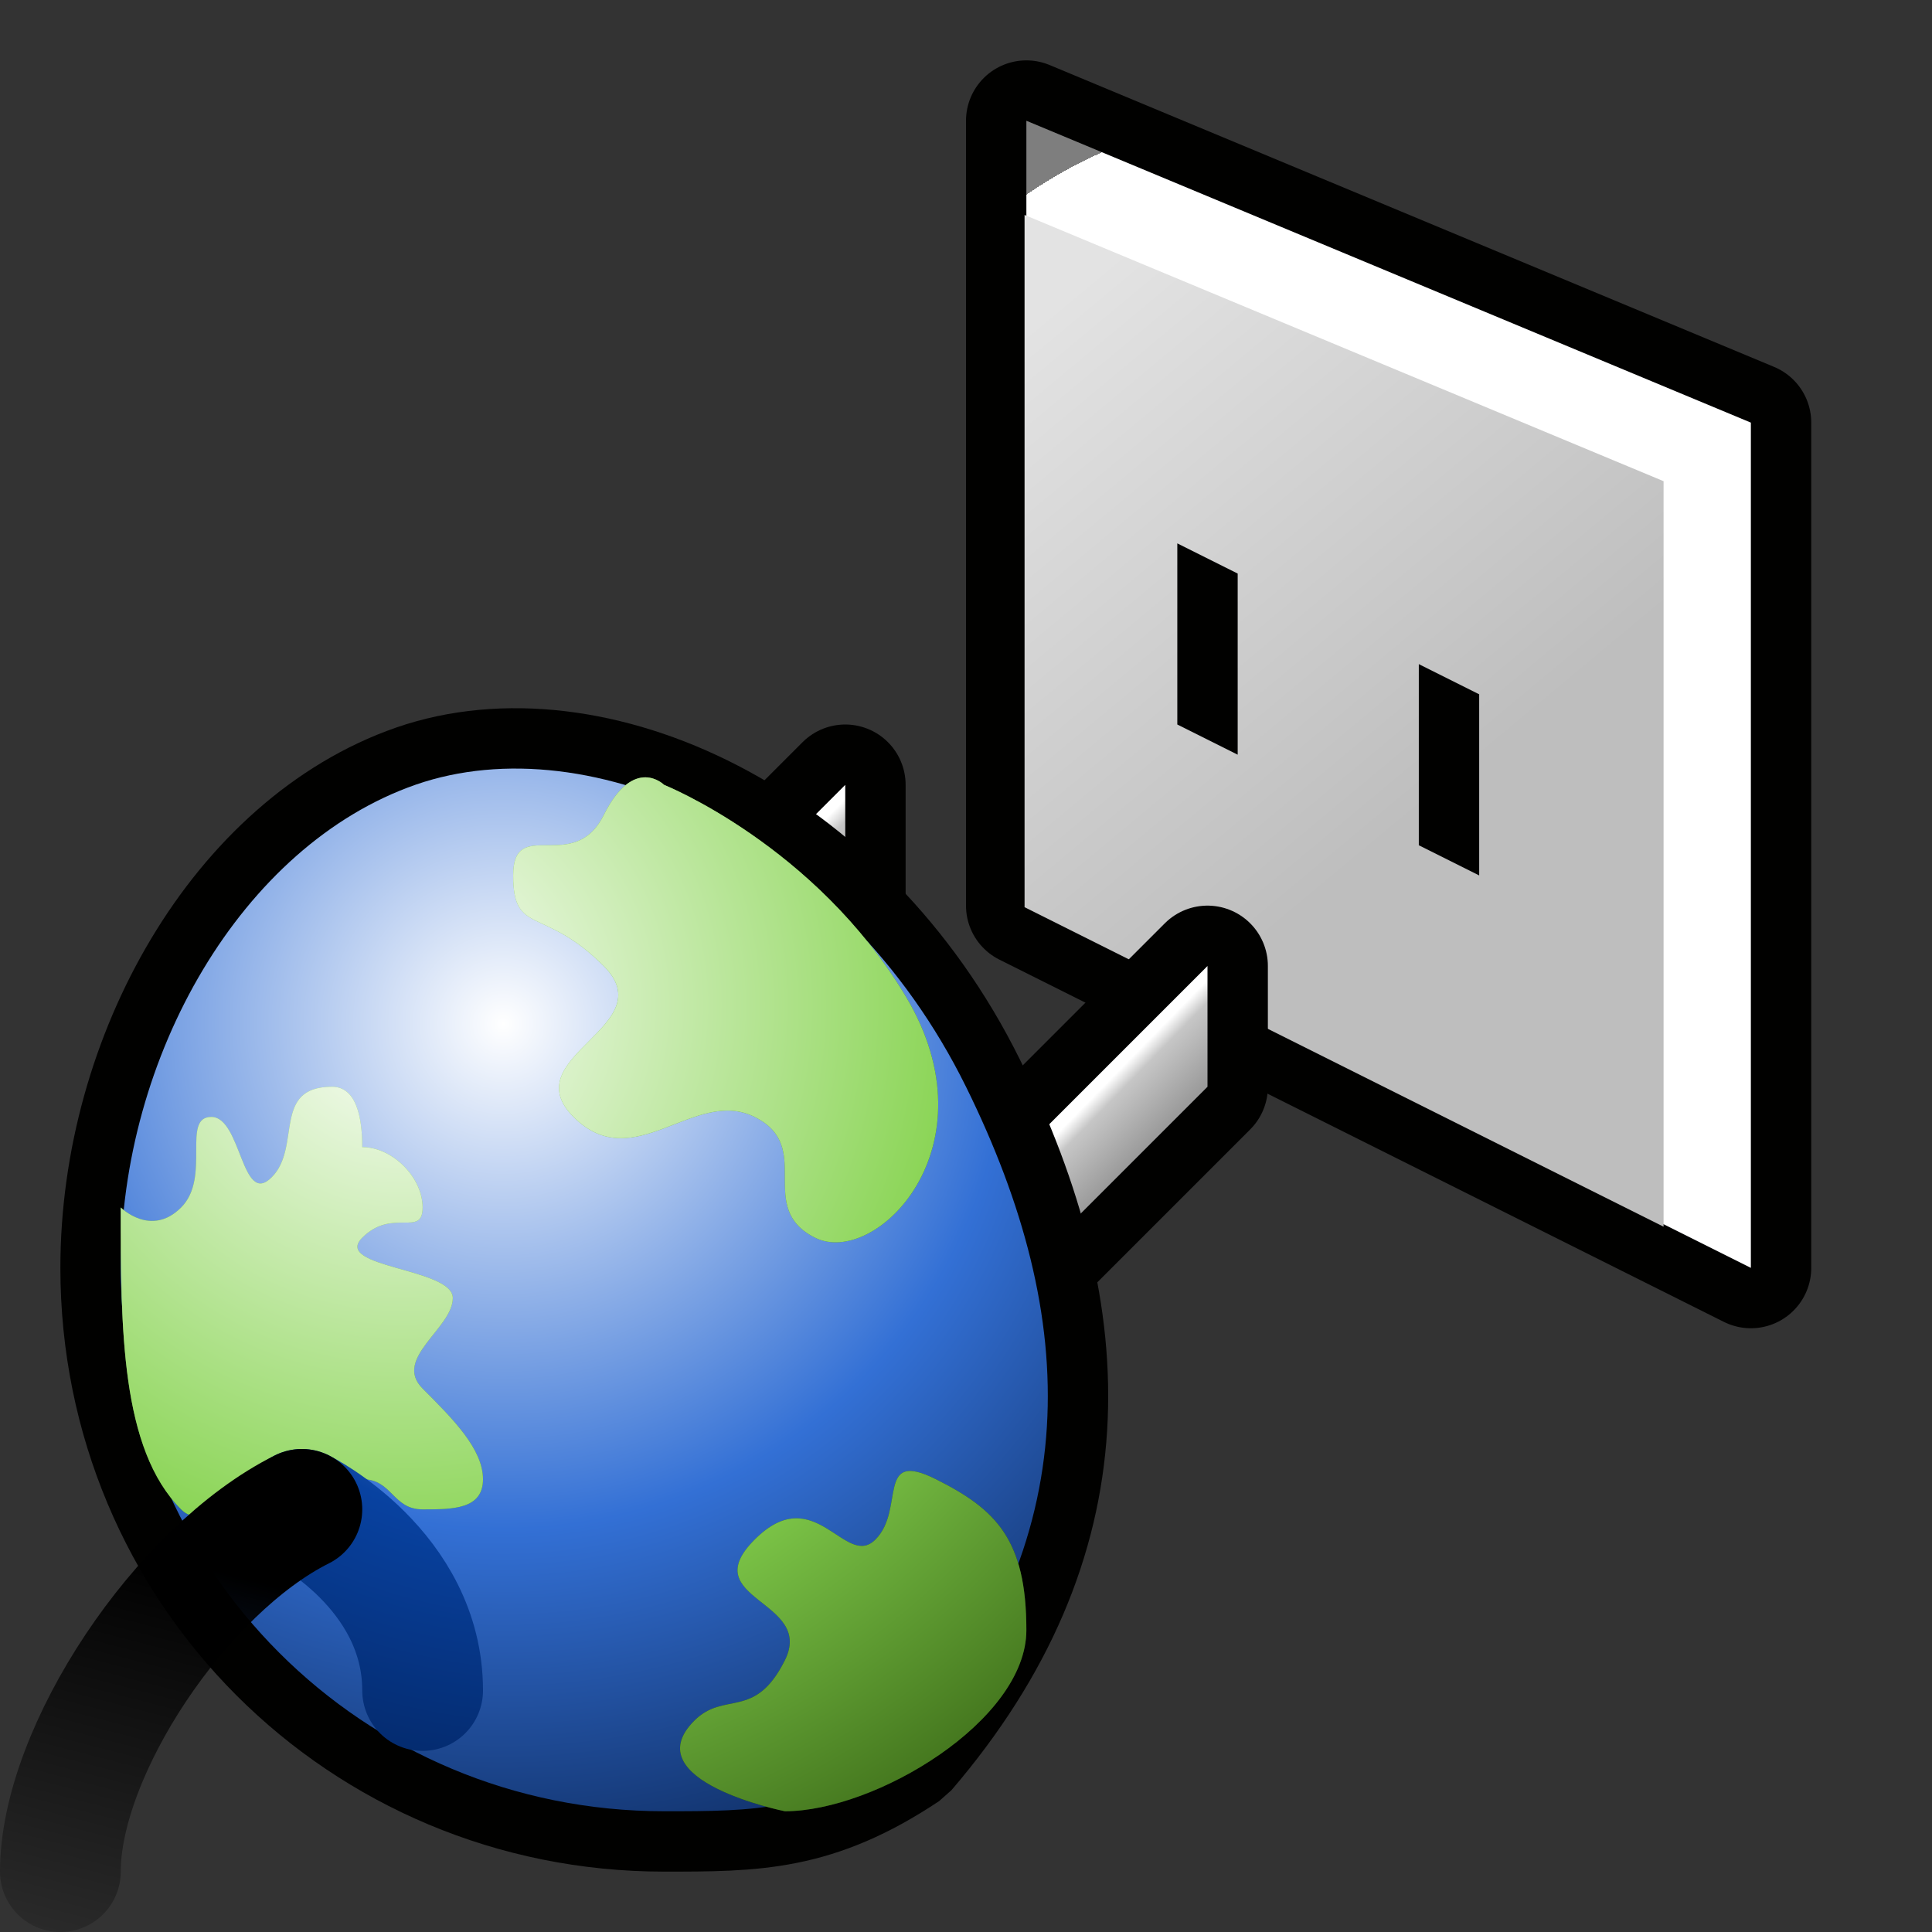 <?xml version="1.0" encoding="UTF-8" standalone="yes"?>
<svg version="1.1" width="64" height="64" color-interpolation="linearRGB"
     xmlns:svg="http://www.w3.org/2000/svg" xmlns="http://www.w3.org/2000/svg">
 <rect width="100%" height="100%" fill="#333333" stroke="none"/>
 <g>
  <path style="fill:none; stroke:#010100; stroke-width:4; stroke-linecap:round; stroke-linejoin:round"
        d="M48 24L24 14V40L48 52V24z"
        transform="matrix(1,0,0,1,10,-10)"
  />
  <radialGradient id="gradient0" gradientUnits="userSpaceOnUse" cx="0" cy="0" r="64" gradientTransform="matrix(-0.164,-0.41,0.298,-0.119,37.485,41.088)">
   <stop offset="1" stop-color="#ffffff"/>
   <stop offset="0" stop-color="#7e7e7e"/>
  </radialGradient>
  <path style="fill:url(#gradient0)"
        d="M48 24L24 14V40L48 52V24z"
        transform="matrix(1,0,0,1,10,-10)"
  />
  <linearGradient id="gradient1" gradientUnits="userSpaceOnUse" x1="47.9" y1="-1.6" x2="62.91" y2="16.43">
   <stop offset="0" stop-color="#e3e3e3"/>
   <stop offset="1" stop-color="#bebebe"/>
  </linearGradient>
  <path style="fill:url(#gradient1)"
        d="M48 24L24 14V40L48 52V24z"
        transform="matrix(0.882,0,0,0.882,12.772,-5.228)"
  />
  <path style="fill:none; stroke:#010100; stroke-width:4; stroke-linecap:round; stroke-linejoin:round"
        d="M36 32V36L26 46V42L36 32z"
        transform="matrix(1,0,0,1,-8,-6)"
  />
  <linearGradient id="gradient2" gradientUnits="userSpaceOnUse" x1="30.3" y1="38.29" x2="32.01" y2="39.96">
   <stop offset="0" stop-color="#ffffff"/>
   <stop offset="0.22" stop-color="#c6c6c6"/>
   <stop offset="1" stop-color="#9b9b9b"/>
  </linearGradient>
  <path style="fill:url(#gradient2)"
        d="M36 32V36L26 46V42L36 32z"
        transform="matrix(1,0,0,1,-8,-6)"
  />
  <path style="fill:none; stroke:#010100; stroke-width:4; stroke-linecap:round; stroke-linejoin:round"
        d="M36 32V36L26 46V42L36 32z"
        transform="matrix(1,0,0,1,4,0)"
  />
  <linearGradient id="gradient3" gradientUnits="userSpaceOnUse" x1="30.3" y1="38.29" x2="32.01" y2="39.96">
   <stop offset="0" stop-color="#ffffff"/>
   <stop offset="0.22" stop-color="#c6c6c6"/>
   <stop offset="1" stop-color="#9b9b9b"/>
  </linearGradient>
  <path style="fill:url(#gradient3)"
        d="M36 32V36L26 46V42L36 32z"
        transform="matrix(1,0,0,1,4,0)"
  />
  <path style="fill:none; stroke:#010100; stroke-width:4; stroke-linecap:round; stroke-linejoin:bevel"
        d="M23.78 15.99C18 18 14 25 14 32C14 42 22 50 32 50C35 50 37 50 40 48C46 41 45.81 33.72 42 26C37.91 17.72 29.57 13.99 23.78 15.99z"
        transform="matrix(1,0,0,1,-10,10)"
  />
  <radialGradient id="gradient4" gradientUnits="userSpaceOnUse" cx="0" cy="0" r="64" gradientTransform="matrix(0.523,0,0,0.523,26.666,23.916)">
   <stop offset="0" stop-color="#ffffff"/>
   <stop offset="0.5" stop-color="#3370d5"/>
   <stop offset="1" stop-color="#011438"/>
  </radialGradient>
  <path style="fill:url(#gradient4)"
        d="M23.78 15.99C18 18 14 25 14 32C14 42 22 50 32 50C35 50 37 50 40 48C46 41 45.81 33.72 42 26C37.91 17.72 29.57 13.99 23.78 15.99z"
        transform="matrix(1,0,0,1,-10,10)"
  />
  <radialGradient id="gradient5" gradientUnits="userSpaceOnUse" cx="0" cy="0" r="64" gradientTransform="matrix(0.594,0,0,0.594,23.313,23.294)">
   <stop offset="0" stop-color="#a7e670"/>
   <stop offset="0.481" stop-color="#2e7121"/>
   <stop offset="1" stop-color="#000100"/>
  </radialGradient>
  <path style="fill:url(#gradient5)"
        d="M19 39C20 40 19 41 20 41C21 41 21 39 22 39C23 39 23 40 24 40C25 40 26 40 26 39C26 38 25 37 24 36C23 35 25 34 25 33C25 32 21 32 22 31C23 30 24 31 24 30C24 29 23 28 22 28C22 27 21.8 26 21 26C19 26 20 28 19 29C18 30 18 27 17 27C16 27 17 29 16 30C15 31 14 30 14 30C14 34 14 38 16 40C17 41 18 38 19 39z
           M44 44C44 41 43 40 41 39C39 38 40 40 39 41C38 42 37 39 35 41C33 43 37 43 36 45C35 47 34 46 33 47C31 49 36 50 36 50C39 50 44 47 44 44z
           M30 17C29 19 27 17 27 19C27 21 28 20 30 22C32 24 27 25 29 27C31 29 33 26 35 27C37 28 35 30 37 31C39 32 43 28 40 23C37 18 32 16 32 16C32 16 31 15 30 17z"
        transform="matrix(1,0,0,1,-10,10)"
  />
  <radialGradient id="gradient6" gradientUnits="userSpaceOnUse" cx="0" cy="0" r="64" gradientTransform="matrix(0.594,0,0,0.594,23.313,23.294)">
   <stop offset="0" stop-color="#ffffff"/>
   <stop offset="0.5" stop-color="#86d34f"/>
   <stop offset="1" stop-color="#1c3e00"/>
  </radialGradient>
  <path style="fill:url(#gradient6)"
        d="M19 39C20 40 19 41 20 41C21 41 21 39 22 39C23 39 23 40 24 40C25 40 26 40 26 39C26 38 25 37 24 36C23 35 25 34 25 33C25 32 21 32 22 31C23 30 24 31 24 30C24 29 23 28 22 28C22 27 21.8 26 21 26C19 26 20 28 19 29C18 30 18 27 17 27C16 27 17 29 16 30C15 31 14 30 14 30C14 34 14 38 16 40C17 41 18 38 19 39z
           M44 44C44 41 43 40 41 39C39 38 40 40 39 41C38 42 37 39 35 41C33 43 37 43 36 45C35 47 34 46 33 47C31 49 36 50 36 50C39 50 44 47 44 44z
           M30 17C29 19 27 17 27 19C27 21 28 20 30 22C32 24 27 25 29 27C31 29 33 26 35 27C37 28 35 30 37 31C39 32 43 28 40 23C37 18 32 16 32 16C32 16 31 15 30 17z"
        transform="matrix(1,0,0,1,-10,10)"
  />
  <radialGradient id="gradient7" gradientUnits="userSpaceOnUse" cx="0" cy="0" r="64" gradientTransform="matrix(0.523,0,0,0.523,26.666,23.916)">
   <stop offset="0" stop-color="#ffffff"/>
   <stop offset="0.5" stop-color="#0842a1"/>
   <stop offset="1" stop-color="#001238"/>
  </radialGradient>
  <path style="fill:none; stroke:url(#gradient7); stroke-width:4; stroke-linecap:round; stroke-linejoin:round"
        d="M18 40C18 40 22 42 22 46"
        transform="matrix(1,0,0,1,-8,10)"
  />
  <linearGradient id="gradient8" gradientUnits="userSpaceOnUse" x1="28.72" y1="45.53" x2="24.78" y2="60.8">
   <stop offset="0" stop-color="#000000"/>
   <stop offset="1" stop-color="#000000" stop-opacity="0"/>
  </linearGradient>
  <path style="fill:none; stroke:url(#gradient8); stroke-width:4; stroke-linecap:round; stroke-linejoin:round"
        d="M18 40C14 42 10 48 10 52"
        transform="matrix(1,0,0,1,-8,10)"
  />
  <path style="fill:#010100"
        d="M40 18L42 19V25L40 24V18z"
        transform="matrix(1,0,0,1,7,4)"
  />
  <path style="fill:#010100"
        d="M40 18L42 19V25L40 24V18z"
        transform="matrix(1,0,0,1,-1,0)"
  />
 </g>
</svg>
